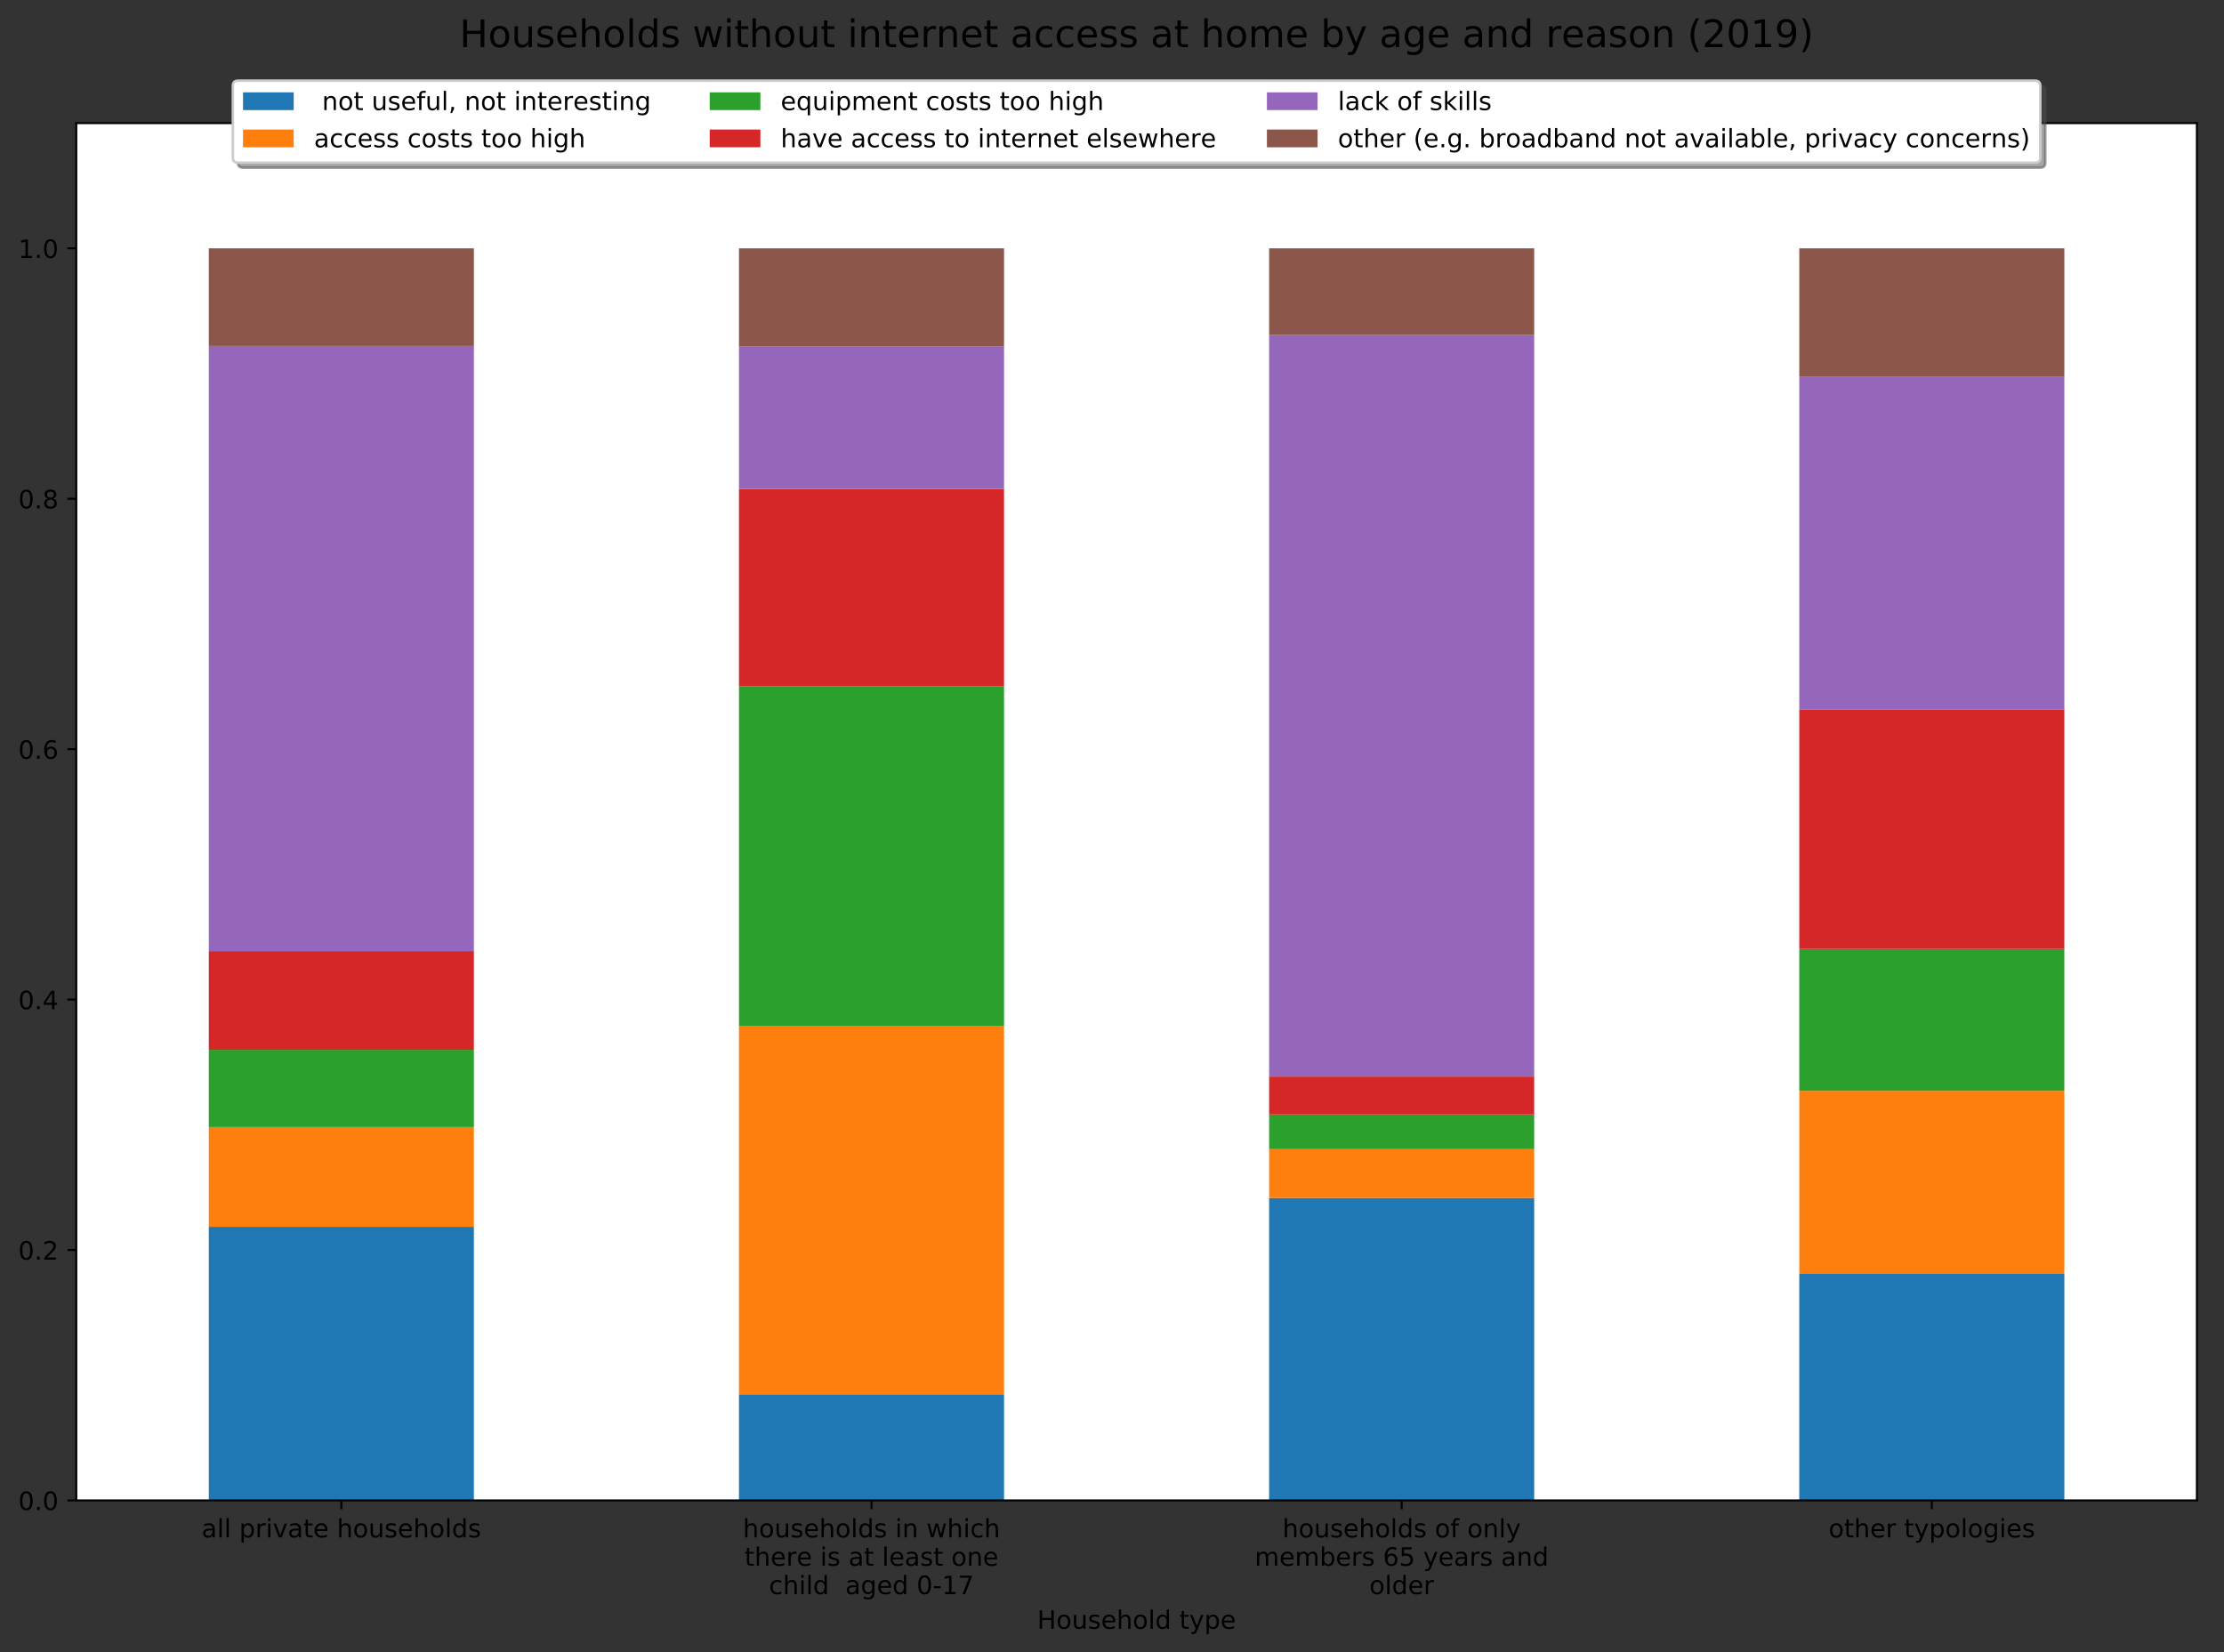 <?xml version="1.0" encoding="utf-8" standalone="no"?>
<!DOCTYPE svg PUBLIC "-//W3C//DTD SVG 1.1//EN"
  "http://www.w3.org/Graphics/SVG/1.1/DTD/svg11.dtd">
<!-- Created with matplotlib (https://matplotlib.org/) -->
<svg height="652.15pt" version="1.1" viewBox="0 0 877.803 652.15" width="877.803pt" xmlns="http://www.w3.org/2000/svg" xmlns:xlink="http://www.w3.org/1999/xlink">
 <rect x="0" y="0" width="877.803" height="652.15" fill="#333333" stroke="none"/>
 <defs>
  <style type="text/css">
*{stroke-linecap:butt;stroke-linejoin:round;}
  </style>
 </defs>
 <g id="figure_1">
  <g id="patch_1">
   <path d="M 0 652.15 
L 877.803 652.15 
L 877.803 0 
L 0 0 
z
" style="fill:none;"/>
  </g>
  <g id="axes_1">
   <g id="patch_2">
    <path d="M 30.103 592.198 
L 867.103 592.198 
L 867.103 48.598 
L 30.103 48.598 
z
" style="fill:#ffffff;"/>
   </g>
   <g id="patch_3">
    <path clip-path="url(#pe2aa51f5db)" d="M 82.416 592.198 
L 187.041 592.198 
L 187.041 484.214 
L 82.416 484.214 
z
" style="fill:#1f77b4;"/>
   </g>
   <g id="patch_4">
    <path clip-path="url(#pe2aa51f5db)" d="M 291.666 592.198 
L 396.291 592.198 
L 396.291 550.311 
L 291.666 550.311 
z
" style="fill:#1f77b4;"/>
   </g>
   <g id="patch_5">
    <path clip-path="url(#pe2aa51f5db)" d="M 500.916 592.198 
L 605.541 592.198 
L 605.541 472.824 
L 500.916 472.824 
z
" style="fill:#1f77b4;"/>
   </g>
   <g id="patch_6">
    <path clip-path="url(#pe2aa51f5db)" d="M 710.166 592.198 
L 814.791 592.198 
L 814.791 502.802 
L 710.166 502.802 
z
" style="fill:#1f77b4;"/>
   </g>
   <g id="patch_7">
    <path clip-path="url(#pe2aa51f5db)" d="M 82.416 484.214 
L 187.041 484.214 
L 187.041 444.832 
L 82.416 444.832 
z
" style="fill:#ff7f0e;"/>
   </g>
   <g id="patch_8">
    <path clip-path="url(#pe2aa51f5db)" d="M 291.666 550.311 
L 396.291 550.311 
L 396.291 405.054 
L 291.666 405.054 
z
" style="fill:#ff7f0e;"/>
   </g>
   <g id="patch_9">
    <path clip-path="url(#pe2aa51f5db)" d="M 500.916 472.824 
L 605.541 472.824 
L 605.541 453.57 
L 500.916 453.57 
z
" style="fill:#ff7f0e;"/>
   </g>
   <g id="patch_10">
    <path clip-path="url(#pe2aa51f5db)" d="M 710.166 502.802 
L 814.791 502.802 
L 814.791 430.534 
L 710.166 430.534 
z
" style="fill:#ff7f0e;"/>
   </g>
   <g id="patch_11">
    <path clip-path="url(#pe2aa51f5db)" d="M 82.416 444.832 
L 187.041 444.832 
L 187.041 414.343 
L 82.416 414.343 
z
" style="fill:#2ca02c;"/>
   </g>
   <g id="patch_12">
    <path clip-path="url(#pe2aa51f5db)" d="M 291.666 405.054 
L 396.291 405.054 
L 396.291 270.941 
L 291.666 270.941 
z
" style="fill:#2ca02c;"/>
   </g>
   <g id="patch_13">
    <path clip-path="url(#pe2aa51f5db)" d="M 500.916 453.57 
L 605.541 453.57 
L 605.541 439.878 
L 500.916 439.878 
z
" style="fill:#2ca02c;"/>
   </g>
   <g id="patch_14">
    <path clip-path="url(#pe2aa51f5db)" d="M 710.166 430.534 
L 814.791 430.534 
L 814.791 374.557 
L 710.166 374.557 
z
" style="fill:#2ca02c;"/>
   </g>
   <g id="patch_15">
    <path clip-path="url(#pe2aa51f5db)" d="M 82.416 414.343 
L 187.041 414.343 
L 187.041 375.384 
L 82.416 375.384 
z
" style="fill:#d62728;"/>
   </g>
   <g id="patch_16">
    <path clip-path="url(#pe2aa51f5db)" d="M 291.666 270.941 
L 396.291 270.941 
L 396.291 192.933 
L 291.666 192.933 
z
" style="fill:#d62728;"/>
   </g>
   <g id="patch_17">
    <path clip-path="url(#pe2aa51f5db)" d="M 500.916 439.878 
L 605.541 439.878 
L 605.541 424.903 
L 500.916 424.903 
z
" style="fill:#d62728;"/>
   </g>
   <g id="patch_18">
    <path clip-path="url(#pe2aa51f5db)" d="M 710.166 374.557 
L 814.791 374.557 
L 814.791 280.149 
L 710.166 280.149 
z
" style="fill:#d62728;"/>
   </g>
   <g id="patch_19">
    <path clip-path="url(#pe2aa51f5db)" d="M 82.416 375.384 
L 187.041 375.384 
L 187.041 136.551 
L 82.416 136.551 
z
" style="fill:#9467bd;"/>
   </g>
   <g id="patch_20">
    <path clip-path="url(#pe2aa51f5db)" d="M 291.666 192.933 
L 396.291 192.933 
L 396.291 136.828 
L 291.666 136.828 
z
" style="fill:#9467bd;"/>
   </g>
   <g id="patch_21">
    <path clip-path="url(#pe2aa51f5db)" d="M 500.916 424.903 
L 605.541 424.903 
L 605.541 132.245 
L 500.916 132.245 
z
" style="fill:#9467bd;"/>
   </g>
   <g id="patch_22">
    <path clip-path="url(#pe2aa51f5db)" d="M 710.166 280.149 
L 814.791 280.149 
L 814.791 148.562 
L 710.166 148.562 
z
" style="fill:#9467bd;"/>
   </g>
   <g id="patch_23">
    <path clip-path="url(#pe2aa51f5db)" d="M 82.416 136.551 
L 187.041 136.551 
L 187.041 98.016 
L 82.416 98.016 
z
" style="fill:#8c564b;"/>
   </g>
   <g id="patch_24">
    <path clip-path="url(#pe2aa51f5db)" d="M 291.666 136.828 
L 396.291 136.828 
L 396.291 98.016 
L 291.666 98.016 
z
" style="fill:#8c564b;"/>
   </g>
   <g id="patch_25">
    <path clip-path="url(#pe2aa51f5db)" d="M 500.916 132.245 
L 605.541 132.245 
L 605.541 98.016 
L 500.916 98.016 
z
" style="fill:#8c564b;"/>
   </g>
   <g id="patch_26">
    <path clip-path="url(#pe2aa51f5db)" d="M 710.166 148.562 
L 814.791 148.562 
L 814.791 98.016 
L 710.166 98.016 
z
" style="fill:#8c564b;"/>
   </g>
   <g id="matplotlib.axis_1">
    <g id="xtick_1">
     <g id="line2d_1">
      <defs>
       <path d="M 0 0 
L 0 3.5 
" id="m5e9be45384" style="stroke:#000000;stroke-width:0.8;"/>
      </defs>
      <g>
       <use style="stroke:#000000;stroke-width:0.8;" x="134.728" xlink:href="#m5e9be45384" y="592.198"/>
      </g>
     </g>
     <g id="text_1">
      <!-- all private households -->
      <defs>
       <path d="M 34.281 27.484 
Q 23.391 27.484 19.188 25 
Q 14.984 22.516 14.984 16.5 
Q 14.984 11.719 18.141 8.906 
Q 21.297 6.109 26.703 6.109 
Q 34.188 6.109 38.703 11.406 
Q 43.219 16.703 43.219 25.484 
L 43.219 27.484 
z
M 52.203 31.203 
L 52.203 0 
L 43.219 0 
L 43.219 8.297 
Q 40.141 3.328 35.547 0.953 
Q 30.953 -1.422 24.312 -1.422 
Q 15.922 -1.422 10.953 3.297 
Q 6 8.016 6 15.922 
Q 6 25.141 12.172 29.828 
Q 18.359 34.516 30.609 34.516 
L 43.219 34.516 
L 43.219 35.406 
Q 43.219 41.609 39.141 45 
Q 35.062 48.391 27.688 48.391 
Q 23 48.391 18.547 47.266 
Q 14.109 46.141 10.016 43.891 
L 10.016 52.203 
Q 14.938 54.109 19.578 55.047 
Q 24.219 56 28.609 56 
Q 40.484 56 46.344 49.844 
Q 52.203 43.703 52.203 31.203 
z
" id="DejaVuSans-97"/>
       <path d="M 9.422 75.984 
L 18.406 75.984 
L 18.406 0 
L 9.422 0 
z
" id="DejaVuSans-108"/>
       <path id="DejaVuSans-32"/>
       <path d="M 18.109 8.203 
L 18.109 -20.797 
L 9.078 -20.797 
L 9.078 54.688 
L 18.109 54.688 
L 18.109 46.391 
Q 20.953 51.266 25.266 53.625 
Q 29.594 56 35.594 56 
Q 45.562 56 51.781 48.094 
Q 58.016 40.188 58.016 27.297 
Q 58.016 14.406 51.781 6.484 
Q 45.562 -1.422 35.594 -1.422 
Q 29.594 -1.422 25.266 0.953 
Q 20.953 3.328 18.109 8.203 
z
M 48.688 27.297 
Q 48.688 37.203 44.609 42.844 
Q 40.531 48.484 33.406 48.484 
Q 26.266 48.484 22.188 42.844 
Q 18.109 37.203 18.109 27.297 
Q 18.109 17.391 22.188 11.75 
Q 26.266 6.109 33.406 6.109 
Q 40.531 6.109 44.609 11.75 
Q 48.688 17.391 48.688 27.297 
z
" id="DejaVuSans-112"/>
       <path d="M 41.109 46.297 
Q 39.594 47.172 37.812 47.578 
Q 36.031 48 33.891 48 
Q 26.266 48 22.188 43.047 
Q 18.109 38.094 18.109 28.812 
L 18.109 0 
L 9.078 0 
L 9.078 54.688 
L 18.109 54.688 
L 18.109 46.188 
Q 20.953 51.172 25.484 53.578 
Q 30.031 56 36.531 56 
Q 37.453 56 38.578 55.875 
Q 39.703 55.766 41.062 55.516 
z
" id="DejaVuSans-114"/>
       <path d="M 9.422 54.688 
L 18.406 54.688 
L 18.406 0 
L 9.422 0 
z
M 9.422 75.984 
L 18.406 75.984 
L 18.406 64.594 
L 9.422 64.594 
z
" id="DejaVuSans-105"/>
       <path d="M 2.984 54.688 
L 12.5 54.688 
L 29.594 8.797 
L 46.688 54.688 
L 56.203 54.688 
L 35.688 0 
L 23.484 0 
z
" id="DejaVuSans-118"/>
       <path d="M 18.312 70.219 
L 18.312 54.688 
L 36.812 54.688 
L 36.812 47.703 
L 18.312 47.703 
L 18.312 18.016 
Q 18.312 11.328 20.141 9.422 
Q 21.969 7.516 27.594 7.516 
L 36.812 7.516 
L 36.812 0 
L 27.594 0 
Q 17.188 0 13.234 3.875 
Q 9.281 7.766 9.281 18.016 
L 9.281 47.703 
L 2.688 47.703 
L 2.688 54.688 
L 9.281 54.688 
L 9.281 70.219 
z
" id="DejaVuSans-116"/>
       <path d="M 56.203 29.594 
L 56.203 25.203 
L 14.891 25.203 
Q 15.484 15.922 20.484 11.062 
Q 25.484 6.203 34.422 6.203 
Q 39.594 6.203 44.453 7.469 
Q 49.312 8.734 54.109 11.281 
L 54.109 2.781 
Q 49.266 0.734 44.188 -0.344 
Q 39.109 -1.422 33.891 -1.422 
Q 20.797 -1.422 13.156 6.188 
Q 5.516 13.812 5.516 26.812 
Q 5.516 40.234 12.766 48.109 
Q 20.016 56 32.328 56 
Q 43.359 56 49.781 48.891 
Q 56.203 41.797 56.203 29.594 
z
M 47.219 32.234 
Q 47.125 39.594 43.094 43.984 
Q 39.062 48.391 32.422 48.391 
Q 24.906 48.391 20.391 44.141 
Q 15.875 39.891 15.188 32.172 
z
" id="DejaVuSans-101"/>
       <path d="M 54.891 33.016 
L 54.891 0 
L 45.906 0 
L 45.906 32.719 
Q 45.906 40.484 42.875 44.328 
Q 39.844 48.188 33.797 48.188 
Q 26.516 48.188 22.312 43.547 
Q 18.109 38.922 18.109 30.906 
L 18.109 0 
L 9.078 0 
L 9.078 75.984 
L 18.109 75.984 
L 18.109 46.188 
Q 21.344 51.125 25.703 53.562 
Q 30.078 56 35.797 56 
Q 45.219 56 50.047 50.172 
Q 54.891 44.344 54.891 33.016 
z
" id="DejaVuSans-104"/>
       <path d="M 30.609 48.391 
Q 23.391 48.391 19.188 42.75 
Q 14.984 37.109 14.984 27.297 
Q 14.984 17.484 19.156 11.844 
Q 23.344 6.203 30.609 6.203 
Q 37.797 6.203 41.984 11.859 
Q 46.188 17.531 46.188 27.297 
Q 46.188 37.016 41.984 42.703 
Q 37.797 48.391 30.609 48.391 
z
M 30.609 56 
Q 42.328 56 49.016 48.375 
Q 55.719 40.766 55.719 27.297 
Q 55.719 13.875 49.016 6.219 
Q 42.328 -1.422 30.609 -1.422 
Q 18.844 -1.422 12.172 6.219 
Q 5.516 13.875 5.516 27.297 
Q 5.516 40.766 12.172 48.375 
Q 18.844 56 30.609 56 
z
" id="DejaVuSans-111"/>
       <path d="M 8.5 21.578 
L 8.5 54.688 
L 17.484 54.688 
L 17.484 21.922 
Q 17.484 14.156 20.5 10.266 
Q 23.531 6.391 29.594 6.391 
Q 36.859 6.391 41.078 11.031 
Q 45.312 15.672 45.312 23.688 
L 45.312 54.688 
L 54.297 54.688 
L 54.297 0 
L 45.312 0 
L 45.312 8.406 
Q 42.047 3.422 37.719 1 
Q 33.406 -1.422 27.688 -1.422 
Q 18.266 -1.422 13.375 4.438 
Q 8.5 10.297 8.5 21.578 
z
M 31.109 56 
z
" id="DejaVuSans-117"/>
       <path d="M 44.281 53.078 
L 44.281 44.578 
Q 40.484 46.531 36.375 47.5 
Q 32.281 48.484 27.875 48.484 
Q 21.188 48.484 17.844 46.438 
Q 14.5 44.391 14.5 40.281 
Q 14.5 37.156 16.891 35.375 
Q 19.281 33.594 26.516 31.984 
L 29.594 31.297 
Q 39.156 29.25 43.188 25.516 
Q 47.219 21.781 47.219 15.094 
Q 47.219 7.469 41.188 3.016 
Q 35.156 -1.422 24.609 -1.422 
Q 20.219 -1.422 15.453 -0.562 
Q 10.688 0.297 5.422 2 
L 5.422 11.281 
Q 10.406 8.688 15.234 7.391 
Q 20.062 6.109 24.812 6.109 
Q 31.156 6.109 34.562 8.281 
Q 37.984 10.453 37.984 14.406 
Q 37.984 18.062 35.516 20.016 
Q 33.062 21.969 24.703 23.781 
L 21.578 24.516 
Q 13.234 26.266 9.516 29.906 
Q 5.812 33.547 5.812 39.891 
Q 5.812 47.609 11.281 51.797 
Q 16.75 56 26.812 56 
Q 31.781 56 36.172 55.266 
Q 40.578 54.547 44.281 53.078 
z
" id="DejaVuSans-115"/>
       <path d="M 45.406 46.391 
L 45.406 75.984 
L 54.391 75.984 
L 54.391 0 
L 45.406 0 
L 45.406 8.203 
Q 42.578 3.328 38.25 0.953 
Q 33.938 -1.422 27.875 -1.422 
Q 17.969 -1.422 11.734 6.484 
Q 5.516 14.406 5.516 27.297 
Q 5.516 40.188 11.734 48.094 
Q 17.969 56 27.875 56 
Q 33.938 56 38.25 53.625 
Q 42.578 51.266 45.406 46.391 
z
M 14.797 27.297 
Q 14.797 17.391 18.875 11.75 
Q 22.953 6.109 30.078 6.109 
Q 37.203 6.109 41.297 11.75 
Q 45.406 17.391 45.406 27.297 
Q 45.406 37.203 41.297 42.844 
Q 37.203 48.484 30.078 48.484 
Q 22.953 48.484 18.875 42.844 
Q 14.797 37.203 14.797 27.297 
z
" id="DejaVuSans-100"/>
      </defs>
      <g transform="translate(79.555 606.796)scale(0.1 -0.1)">
       <use xlink:href="#DejaVuSans-97"/>
       <use x="61.279" xlink:href="#DejaVuSans-108"/>
       <use x="89.062" xlink:href="#DejaVuSans-108"/>
       <use x="116.846" xlink:href="#DejaVuSans-32"/>
       <use x="148.633" xlink:href="#DejaVuSans-112"/>
       <use x="212.109" xlink:href="#DejaVuSans-114"/>
       <use x="253.223" xlink:href="#DejaVuSans-105"/>
       <use x="281.006" xlink:href="#DejaVuSans-118"/>
       <use x="340.186" xlink:href="#DejaVuSans-97"/>
       <use x="401.465" xlink:href="#DejaVuSans-116"/>
       <use x="440.674" xlink:href="#DejaVuSans-101"/>
       <use x="502.197" xlink:href="#DejaVuSans-32"/>
       <use x="533.984" xlink:href="#DejaVuSans-104"/>
       <use x="597.363" xlink:href="#DejaVuSans-111"/>
       <use x="658.545" xlink:href="#DejaVuSans-117"/>
       <use x="721.924" xlink:href="#DejaVuSans-115"/>
       <use x="774.023" xlink:href="#DejaVuSans-101"/>
       <use x="835.547" xlink:href="#DejaVuSans-104"/>
       <use x="898.926" xlink:href="#DejaVuSans-111"/>
       <use x="960.107" xlink:href="#DejaVuSans-108"/>
       <use x="987.891" xlink:href="#DejaVuSans-100"/>
       <use x="1051.367" xlink:href="#DejaVuSans-115"/>
      </g>
     </g>
    </g>
    <g id="xtick_2">
     <g id="line2d_2">
      <g>
       <use style="stroke:#000000;stroke-width:0.8;" x="343.978" xlink:href="#m5e9be45384" y="592.198"/>
      </g>
     </g>
     <g id="text_2">
      <!-- households in which -->
      <defs>
       <path d="M 54.891 33.016 
L 54.891 0 
L 45.906 0 
L 45.906 32.719 
Q 45.906 40.484 42.875 44.328 
Q 39.844 48.188 33.797 48.188 
Q 26.516 48.188 22.312 43.547 
Q 18.109 38.922 18.109 30.906 
L 18.109 0 
L 9.078 0 
L 9.078 54.688 
L 18.109 54.688 
L 18.109 46.188 
Q 21.344 51.125 25.703 53.562 
Q 30.078 56 35.797 56 
Q 45.219 56 50.047 50.172 
Q 54.891 44.344 54.891 33.016 
z
" id="DejaVuSans-110"/>
       <path d="M 4.203 54.688 
L 13.188 54.688 
L 24.422 12.016 
L 35.594 54.688 
L 46.188 54.688 
L 57.422 12.016 
L 68.609 54.688 
L 77.594 54.688 
L 63.281 0 
L 52.688 0 
L 40.922 44.828 
L 29.109 0 
L 18.5 0 
z
" id="DejaVuSans-119"/>
       <path d="M 48.781 52.594 
L 48.781 44.188 
Q 44.969 46.297 41.141 47.344 
Q 37.312 48.391 33.406 48.391 
Q 24.656 48.391 19.812 42.844 
Q 14.984 37.312 14.984 27.297 
Q 14.984 17.281 19.812 11.734 
Q 24.656 6.203 33.406 6.203 
Q 37.312 6.203 41.141 7.25 
Q 44.969 8.297 48.781 10.406 
L 48.781 2.094 
Q 45.016 0.344 40.984 -0.531 
Q 36.969 -1.422 32.422 -1.422 
Q 20.062 -1.422 12.781 6.344 
Q 5.516 14.109 5.516 27.297 
Q 5.516 40.672 12.859 48.328 
Q 20.219 56 33.016 56 
Q 37.156 56 41.109 55.141 
Q 45.062 54.297 48.781 52.594 
z
" id="DejaVuSans-99"/>
      </defs>
      <g transform="translate(293.203 606.796)scale(0.1 -0.1)">
       <use xlink:href="#DejaVuSans-104"/>
       <use x="63.379" xlink:href="#DejaVuSans-111"/>
       <use x="124.561" xlink:href="#DejaVuSans-117"/>
       <use x="187.939" xlink:href="#DejaVuSans-115"/>
       <use x="240.039" xlink:href="#DejaVuSans-101"/>
       <use x="301.562" xlink:href="#DejaVuSans-104"/>
       <use x="364.941" xlink:href="#DejaVuSans-111"/>
       <use x="426.123" xlink:href="#DejaVuSans-108"/>
       <use x="453.906" xlink:href="#DejaVuSans-100"/>
       <use x="517.383" xlink:href="#DejaVuSans-115"/>
       <use x="569.482" xlink:href="#DejaVuSans-32"/>
       <use x="601.27" xlink:href="#DejaVuSans-105"/>
       <use x="629.053" xlink:href="#DejaVuSans-110"/>
       <use x="692.432" xlink:href="#DejaVuSans-32"/>
       <use x="724.219" xlink:href="#DejaVuSans-119"/>
       <use x="806.006" xlink:href="#DejaVuSans-104"/>
       <use x="869.385" xlink:href="#DejaVuSans-105"/>
       <use x="897.168" xlink:href="#DejaVuSans-99"/>
       <use x="952.148" xlink:href="#DejaVuSans-104"/>
      </g>
      <!-- there is at least one -->
      <g transform="translate(293.869 617.994)scale(0.1 -0.1)">
       <use xlink:href="#DejaVuSans-116"/>
       <use x="39.209" xlink:href="#DejaVuSans-104"/>
       <use x="102.588" xlink:href="#DejaVuSans-101"/>
       <use x="164.111" xlink:href="#DejaVuSans-114"/>
       <use x="205.193" xlink:href="#DejaVuSans-101"/>
       <use x="266.717" xlink:href="#DejaVuSans-32"/>
       <use x="298.504" xlink:href="#DejaVuSans-105"/>
       <use x="326.287" xlink:href="#DejaVuSans-115"/>
       <use x="378.387" xlink:href="#DejaVuSans-32"/>
       <use x="410.174" xlink:href="#DejaVuSans-97"/>
       <use x="471.453" xlink:href="#DejaVuSans-116"/>
       <use x="510.662" xlink:href="#DejaVuSans-32"/>
       <use x="542.449" xlink:href="#DejaVuSans-108"/>
       <use x="570.232" xlink:href="#DejaVuSans-101"/>
       <use x="631.756" xlink:href="#DejaVuSans-97"/>
       <use x="693.035" xlink:href="#DejaVuSans-115"/>
       <use x="745.135" xlink:href="#DejaVuSans-116"/>
       <use x="784.344" xlink:href="#DejaVuSans-32"/>
       <use x="816.131" xlink:href="#DejaVuSans-111"/>
       <use x="877.312" xlink:href="#DejaVuSans-110"/>
       <use x="940.691" xlink:href="#DejaVuSans-101"/>
      </g>
      <!-- child  aged 0-17 -->
      <defs>
       <path d="M 45.406 27.984 
Q 45.406 37.75 41.375 43.109 
Q 37.359 48.484 30.078 48.484 
Q 22.859 48.484 18.828 43.109 
Q 14.797 37.75 14.797 27.984 
Q 14.797 18.266 18.828 12.891 
Q 22.859 7.516 30.078 7.516 
Q 37.359 7.516 41.375 12.891 
Q 45.406 18.266 45.406 27.984 
z
M 54.391 6.781 
Q 54.391 -7.172 48.188 -13.984 
Q 42 -20.797 29.203 -20.797 
Q 24.469 -20.797 20.266 -20.094 
Q 16.062 -19.391 12.109 -17.922 
L 12.109 -9.188 
Q 16.062 -11.328 19.922 -12.344 
Q 23.781 -13.375 27.781 -13.375 
Q 36.625 -13.375 41.016 -8.766 
Q 45.406 -4.156 45.406 5.172 
L 45.406 9.625 
Q 42.625 4.781 38.281 2.391 
Q 33.938 0 27.875 0 
Q 17.828 0 11.672 7.656 
Q 5.516 15.328 5.516 27.984 
Q 5.516 40.672 11.672 48.328 
Q 17.828 56 27.875 56 
Q 33.938 56 38.281 53.609 
Q 42.625 51.219 45.406 46.391 
L 45.406 54.688 
L 54.391 54.688 
z
" id="DejaVuSans-103"/>
       <path d="M 31.781 66.406 
Q 24.172 66.406 20.328 58.906 
Q 16.5 51.422 16.5 36.375 
Q 16.5 21.391 20.328 13.891 
Q 24.172 6.391 31.781 6.391 
Q 39.453 6.391 43.281 13.891 
Q 47.125 21.391 47.125 36.375 
Q 47.125 51.422 43.281 58.906 
Q 39.453 66.406 31.781 66.406 
z
M 31.781 74.219 
Q 44.047 74.219 50.516 64.516 
Q 56.984 54.828 56.984 36.375 
Q 56.984 17.969 50.516 8.266 
Q 44.047 -1.422 31.781 -1.422 
Q 19.531 -1.422 13.062 8.266 
Q 6.594 17.969 6.594 36.375 
Q 6.594 54.828 13.062 64.516 
Q 19.531 74.219 31.781 74.219 
z
" id="DejaVuSans-48"/>
       <path d="M 4.891 31.391 
L 31.203 31.391 
L 31.203 23.391 
L 4.891 23.391 
z
" id="DejaVuSans-45"/>
       <path d="M 12.406 8.297 
L 28.516 8.297 
L 28.516 63.922 
L 10.984 60.406 
L 10.984 69.391 
L 28.422 72.906 
L 38.281 72.906 
L 38.281 8.297 
L 54.391 8.297 
L 54.391 0 
L 12.406 0 
z
" id="DejaVuSans-49"/>
       <path d="M 8.203 72.906 
L 55.078 72.906 
L 55.078 68.703 
L 28.609 0 
L 18.312 0 
L 43.219 64.594 
L 8.203 64.594 
z
" id="DejaVuSans-55"/>
      </defs>
      <g transform="translate(303.504 629.192)scale(0.1 -0.1)">
       <use xlink:href="#DejaVuSans-99"/>
       <use x="54.98" xlink:href="#DejaVuSans-104"/>
       <use x="118.359" xlink:href="#DejaVuSans-105"/>
       <use x="146.143" xlink:href="#DejaVuSans-108"/>
       <use x="173.926" xlink:href="#DejaVuSans-100"/>
       <use x="237.402" xlink:href="#DejaVuSans-32"/>
       <use x="269.189" xlink:href="#DejaVuSans-32"/>
       <use x="300.977" xlink:href="#DejaVuSans-97"/>
       <use x="362.256" xlink:href="#DejaVuSans-103"/>
       <use x="425.732" xlink:href="#DejaVuSans-101"/>
       <use x="487.256" xlink:href="#DejaVuSans-100"/>
       <use x="550.732" xlink:href="#DejaVuSans-32"/>
       <use x="582.52" xlink:href="#DejaVuSans-48"/>
       <use x="646.143" xlink:href="#DejaVuSans-45"/>
       <use x="682.227" xlink:href="#DejaVuSans-49"/>
       <use x="745.85" xlink:href="#DejaVuSans-55"/>
      </g>
     </g>
    </g>
    <g id="xtick_3">
     <g id="line2d_3">
      <g>
       <use style="stroke:#000000;stroke-width:0.8;" x="553.228" xlink:href="#m5e9be45384" y="592.198"/>
      </g>
     </g>
     <g id="text_3">
      <!-- households of only -->
      <defs>
       <path d="M 37.109 75.984 
L 37.109 68.5 
L 28.516 68.5 
Q 23.688 68.5 21.797 66.547 
Q 19.922 64.594 19.922 59.516 
L 19.922 54.688 
L 34.719 54.688 
L 34.719 47.703 
L 19.922 47.703 
L 19.922 0 
L 10.891 0 
L 10.891 47.703 
L 2.297 47.703 
L 2.297 54.688 
L 10.891 54.688 
L 10.891 58.5 
Q 10.891 67.625 15.141 71.797 
Q 19.391 75.984 28.609 75.984 
z
" id="DejaVuSans-102"/>
       <path d="M 32.172 -5.078 
Q 28.375 -14.844 24.75 -17.812 
Q 21.141 -20.797 15.094 -20.797 
L 7.906 -20.797 
L 7.906 -13.281 
L 13.188 -13.281 
Q 16.891 -13.281 18.938 -11.516 
Q 21 -9.766 23.484 -3.219 
L 25.094 0.875 
L 2.984 54.688 
L 12.5 54.688 
L 29.594 11.922 
L 46.688 54.688 
L 56.203 54.688 
z
" id="DejaVuSans-121"/>
      </defs>
      <g transform="translate(506.18 606.796)scale(0.1 -0.1)">
       <use xlink:href="#DejaVuSans-104"/>
       <use x="63.379" xlink:href="#DejaVuSans-111"/>
       <use x="124.561" xlink:href="#DejaVuSans-117"/>
       <use x="187.939" xlink:href="#DejaVuSans-115"/>
       <use x="240.039" xlink:href="#DejaVuSans-101"/>
       <use x="301.562" xlink:href="#DejaVuSans-104"/>
       <use x="364.941" xlink:href="#DejaVuSans-111"/>
       <use x="426.123" xlink:href="#DejaVuSans-108"/>
       <use x="453.906" xlink:href="#DejaVuSans-100"/>
       <use x="517.383" xlink:href="#DejaVuSans-115"/>
       <use x="569.482" xlink:href="#DejaVuSans-32"/>
       <use x="601.27" xlink:href="#DejaVuSans-111"/>
       <use x="662.451" xlink:href="#DejaVuSans-102"/>
       <use x="697.656" xlink:href="#DejaVuSans-32"/>
       <use x="729.443" xlink:href="#DejaVuSans-111"/>
       <use x="790.625" xlink:href="#DejaVuSans-110"/>
       <use x="854.004" xlink:href="#DejaVuSans-108"/>
       <use x="881.787" xlink:href="#DejaVuSans-121"/>
      </g>
      <!-- members 65 years and -->
      <defs>
       <path d="M 52 44.188 
Q 55.375 50.25 60.062 53.125 
Q 64.75 56 71.094 56 
Q 79.641 56 84.281 50.016 
Q 88.922 44.047 88.922 33.016 
L 88.922 0 
L 79.891 0 
L 79.891 32.719 
Q 79.891 40.578 77.094 44.375 
Q 74.312 48.188 68.609 48.188 
Q 61.625 48.188 57.562 43.547 
Q 53.516 38.922 53.516 30.906 
L 53.516 0 
L 44.484 0 
L 44.484 32.719 
Q 44.484 40.625 41.703 44.406 
Q 38.922 48.188 33.109 48.188 
Q 26.219 48.188 22.156 43.531 
Q 18.109 38.875 18.109 30.906 
L 18.109 0 
L 9.078 0 
L 9.078 54.688 
L 18.109 54.688 
L 18.109 46.188 
Q 21.188 51.219 25.484 53.609 
Q 29.781 56 35.688 56 
Q 41.656 56 45.828 52.969 
Q 50 49.953 52 44.188 
z
" id="DejaVuSans-109"/>
       <path d="M 48.688 27.297 
Q 48.688 37.203 44.609 42.844 
Q 40.531 48.484 33.406 48.484 
Q 26.266 48.484 22.188 42.844 
Q 18.109 37.203 18.109 27.297 
Q 18.109 17.391 22.188 11.75 
Q 26.266 6.109 33.406 6.109 
Q 40.531 6.109 44.609 11.75 
Q 48.688 17.391 48.688 27.297 
z
M 18.109 46.391 
Q 20.953 51.266 25.266 53.625 
Q 29.594 56 35.594 56 
Q 45.562 56 51.781 48.094 
Q 58.016 40.188 58.016 27.297 
Q 58.016 14.406 51.781 6.484 
Q 45.562 -1.422 35.594 -1.422 
Q 29.594 -1.422 25.266 0.953 
Q 20.953 3.328 18.109 8.203 
L 18.109 0 
L 9.078 0 
L 9.078 75.984 
L 18.109 75.984 
z
" id="DejaVuSans-98"/>
       <path d="M 33.016 40.375 
Q 26.375 40.375 22.484 35.828 
Q 18.609 31.297 18.609 23.391 
Q 18.609 15.531 22.484 10.953 
Q 26.375 6.391 33.016 6.391 
Q 39.656 6.391 43.531 10.953 
Q 47.406 15.531 47.406 23.391 
Q 47.406 31.297 43.531 35.828 
Q 39.656 40.375 33.016 40.375 
z
M 52.594 71.297 
L 52.594 62.312 
Q 48.875 64.062 45.094 64.984 
Q 41.312 65.922 37.594 65.922 
Q 27.828 65.922 22.672 59.328 
Q 17.531 52.734 16.797 39.406 
Q 19.672 43.656 24.016 45.922 
Q 28.375 48.188 33.594 48.188 
Q 44.578 48.188 50.953 41.516 
Q 57.328 34.859 57.328 23.391 
Q 57.328 12.156 50.688 5.359 
Q 44.047 -1.422 33.016 -1.422 
Q 20.359 -1.422 13.672 8.266 
Q 6.984 17.969 6.984 36.375 
Q 6.984 53.656 15.188 63.938 
Q 23.391 74.219 37.203 74.219 
Q 40.922 74.219 44.703 73.484 
Q 48.484 72.75 52.594 71.297 
z
" id="DejaVuSans-54"/>
       <path d="M 10.797 72.906 
L 49.516 72.906 
L 49.516 64.594 
L 19.828 64.594 
L 19.828 46.734 
Q 21.969 47.469 24.109 47.828 
Q 26.266 48.188 28.422 48.188 
Q 40.625 48.188 47.75 41.5 
Q 54.891 34.812 54.891 23.391 
Q 54.891 11.625 47.562 5.094 
Q 40.234 -1.422 26.906 -1.422 
Q 22.312 -1.422 17.547 -0.641 
Q 12.797 0.141 7.719 1.703 
L 7.719 11.625 
Q 12.109 9.234 16.797 8.062 
Q 21.484 6.891 26.703 6.891 
Q 35.156 6.891 40.078 11.328 
Q 45.016 15.766 45.016 23.391 
Q 45.016 31 40.078 35.438 
Q 35.156 39.891 26.703 39.891 
Q 22.75 39.891 18.812 39.016 
Q 14.891 38.141 10.797 36.281 
z
" id="DejaVuSans-53"/>
      </defs>
      <g transform="translate(495.203 617.994)scale(0.1 -0.1)">
       <use xlink:href="#DejaVuSans-109"/>
       <use x="97.412" xlink:href="#DejaVuSans-101"/>
       <use x="158.936" xlink:href="#DejaVuSans-109"/>
       <use x="256.348" xlink:href="#DejaVuSans-98"/>
       <use x="319.824" xlink:href="#DejaVuSans-101"/>
       <use x="381.348" xlink:href="#DejaVuSans-114"/>
       <use x="422.461" xlink:href="#DejaVuSans-115"/>
       <use x="474.561" xlink:href="#DejaVuSans-32"/>
       <use x="506.348" xlink:href="#DejaVuSans-54"/>
       <use x="569.971" xlink:href="#DejaVuSans-53"/>
       <use x="633.594" xlink:href="#DejaVuSans-32"/>
       <use x="665.381" xlink:href="#DejaVuSans-121"/>
       <use x="724.561" xlink:href="#DejaVuSans-101"/>
       <use x="786.084" xlink:href="#DejaVuSans-97"/>
       <use x="847.363" xlink:href="#DejaVuSans-114"/>
       <use x="888.477" xlink:href="#DejaVuSans-115"/>
       <use x="940.576" xlink:href="#DejaVuSans-32"/>
       <use x="972.363" xlink:href="#DejaVuSans-97"/>
       <use x="1033.643" xlink:href="#DejaVuSans-110"/>
       <use x="1097.021" xlink:href="#DejaVuSans-100"/>
      </g>
      <!-- older -->
      <g transform="translate(540.473 629.192)scale(0.1 -0.1)">
       <use xlink:href="#DejaVuSans-111"/>
       <use x="61.182" xlink:href="#DejaVuSans-108"/>
       <use x="88.965" xlink:href="#DejaVuSans-100"/>
       <use x="152.441" xlink:href="#DejaVuSans-101"/>
       <use x="213.965" xlink:href="#DejaVuSans-114"/>
      </g>
     </g>
    </g>
    <g id="xtick_4">
     <g id="line2d_4">
      <g>
       <use style="stroke:#000000;stroke-width:0.8;" x="762.478" xlink:href="#m5e9be45384" y="592.198"/>
      </g>
     </g>
     <g id="text_4">
      <!-- other typologies -->
      <g transform="translate(721.723 606.796)scale(0.1 -0.1)">
       <use xlink:href="#DejaVuSans-111"/>
       <use x="61.182" xlink:href="#DejaVuSans-116"/>
       <use x="100.391" xlink:href="#DejaVuSans-104"/>
       <use x="163.77" xlink:href="#DejaVuSans-101"/>
       <use x="225.293" xlink:href="#DejaVuSans-114"/>
       <use x="266.406" xlink:href="#DejaVuSans-32"/>
       <use x="298.193" xlink:href="#DejaVuSans-116"/>
       <use x="337.402" xlink:href="#DejaVuSans-121"/>
       <use x="396.582" xlink:href="#DejaVuSans-112"/>
       <use x="460.059" xlink:href="#DejaVuSans-111"/>
       <use x="521.24" xlink:href="#DejaVuSans-108"/>
       <use x="549.023" xlink:href="#DejaVuSans-111"/>
       <use x="610.205" xlink:href="#DejaVuSans-103"/>
       <use x="673.682" xlink:href="#DejaVuSans-105"/>
       <use x="701.465" xlink:href="#DejaVuSans-101"/>
       <use x="762.988" xlink:href="#DejaVuSans-115"/>
      </g>
     </g>
    </g>
    <g id="text_5">
     <!-- Household type -->
     <defs>
      <path d="M 9.812 72.906 
L 19.672 72.906 
L 19.672 43.016 
L 55.516 43.016 
L 55.516 72.906 
L 65.375 72.906 
L 65.375 0 
L 55.516 0 
L 55.516 34.719 
L 19.672 34.719 
L 19.672 0 
L 9.812 0 
z
" id="DejaVuSans-72"/>
     </defs>
     <g transform="translate(409.383 642.87)scale(0.1 -0.1)">
      <use xlink:href="#DejaVuSans-72"/>
      <use x="75.195" xlink:href="#DejaVuSans-111"/>
      <use x="136.377" xlink:href="#DejaVuSans-117"/>
      <use x="199.756" xlink:href="#DejaVuSans-115"/>
      <use x="251.855" xlink:href="#DejaVuSans-101"/>
      <use x="313.379" xlink:href="#DejaVuSans-104"/>
      <use x="376.758" xlink:href="#DejaVuSans-111"/>
      <use x="437.939" xlink:href="#DejaVuSans-108"/>
      <use x="465.723" xlink:href="#DejaVuSans-100"/>
      <use x="529.199" xlink:href="#DejaVuSans-32"/>
      <use x="560.986" xlink:href="#DejaVuSans-116"/>
      <use x="600.195" xlink:href="#DejaVuSans-121"/>
      <use x="659.375" xlink:href="#DejaVuSans-112"/>
      <use x="722.852" xlink:href="#DejaVuSans-101"/>
     </g>
    </g>
   </g>
   <g id="matplotlib.axis_2">
    <g id="ytick_1">
     <g id="line2d_5">
      <defs>
       <path d="M 0 0 
L -3.5 0 
" id="mfcf2263037" style="stroke:#000000;stroke-width:0.8;"/>
      </defs>
      <g>
       <use style="stroke:#000000;stroke-width:0.8;" x="30.103" xlink:href="#mfcf2263037" y="592.198"/>
      </g>
     </g>
     <g id="text_6">
      <!-- 0.0 -->
      <defs>
       <path d="M 10.688 12.406 
L 21 12.406 
L 21 0 
L 10.688 0 
z
" id="DejaVuSans-46"/>
      </defs>
      <g transform="translate(7.2 595.997)scale(0.1 -0.1)">
       <use xlink:href="#DejaVuSans-48"/>
       <use x="63.623" xlink:href="#DejaVuSans-46"/>
       <use x="95.41" xlink:href="#DejaVuSans-48"/>
      </g>
     </g>
    </g>
    <g id="ytick_2">
     <g id="line2d_6">
      <g>
       <use style="stroke:#000000;stroke-width:0.8;" x="30.103" xlink:href="#mfcf2263037" y="493.361"/>
      </g>
     </g>
     <g id="text_7">
      <!-- 0.2 -->
      <defs>
       <path d="M 19.188 8.297 
L 53.609 8.297 
L 53.609 0 
L 7.328 0 
L 7.328 8.297 
Q 12.938 14.109 22.625 23.891 
Q 32.328 33.688 34.812 36.531 
Q 39.547 41.844 41.422 45.531 
Q 43.312 49.219 43.312 52.781 
Q 43.312 58.594 39.234 62.25 
Q 35.156 65.922 28.609 65.922 
Q 23.969 65.922 18.812 64.312 
Q 13.672 62.703 7.812 59.422 
L 7.812 69.391 
Q 13.766 71.781 18.938 73 
Q 24.125 74.219 28.422 74.219 
Q 39.75 74.219 46.484 68.547 
Q 53.219 62.891 53.219 53.422 
Q 53.219 48.922 51.531 44.891 
Q 49.859 40.875 45.406 35.406 
Q 44.188 33.984 37.641 27.219 
Q 31.109 20.453 19.188 8.297 
z
" id="DejaVuSans-50"/>
      </defs>
      <g transform="translate(7.2 497.161)scale(0.1 -0.1)">
       <use xlink:href="#DejaVuSans-48"/>
       <use x="63.623" xlink:href="#DejaVuSans-46"/>
       <use x="95.41" xlink:href="#DejaVuSans-50"/>
      </g>
     </g>
    </g>
    <g id="ytick_3">
     <g id="line2d_7">
      <g>
       <use style="stroke:#000000;stroke-width:0.8;" x="30.103" xlink:href="#mfcf2263037" y="394.525"/>
      </g>
     </g>
     <g id="text_8">
      <!-- 0.4 -->
      <defs>
       <path d="M 37.797 64.312 
L 12.891 25.391 
L 37.797 25.391 
z
M 35.203 72.906 
L 47.609 72.906 
L 47.609 25.391 
L 58.016 25.391 
L 58.016 17.188 
L 47.609 17.188 
L 47.609 0 
L 37.797 0 
L 37.797 17.188 
L 4.891 17.188 
L 4.891 26.703 
z
" id="DejaVuSans-52"/>
      </defs>
      <g transform="translate(7.2 398.324)scale(0.1 -0.1)">
       <use xlink:href="#DejaVuSans-48"/>
       <use x="63.623" xlink:href="#DejaVuSans-46"/>
       <use x="95.41" xlink:href="#DejaVuSans-52"/>
      </g>
     </g>
    </g>
    <g id="ytick_4">
     <g id="line2d_8">
      <g>
       <use style="stroke:#000000;stroke-width:0.8;" x="30.103" xlink:href="#mfcf2263037" y="295.689"/>
      </g>
     </g>
     <g id="text_9">
      <!-- 0.6 -->
      <g transform="translate(7.2 299.488)scale(0.1 -0.1)">
       <use xlink:href="#DejaVuSans-48"/>
       <use x="63.623" xlink:href="#DejaVuSans-46"/>
       <use x="95.41" xlink:href="#DejaVuSans-54"/>
      </g>
     </g>
    </g>
    <g id="ytick_5">
     <g id="line2d_9">
      <g>
       <use style="stroke:#000000;stroke-width:0.8;" x="30.103" xlink:href="#mfcf2263037" y="196.852"/>
      </g>
     </g>
     <g id="text_10">
      <!-- 0.8 -->
      <defs>
       <path d="M 31.781 34.625 
Q 24.75 34.625 20.719 30.859 
Q 16.703 27.094 16.703 20.516 
Q 16.703 13.922 20.719 10.156 
Q 24.75 6.391 31.781 6.391 
Q 38.812 6.391 42.859 10.172 
Q 46.922 13.969 46.922 20.516 
Q 46.922 27.094 42.891 30.859 
Q 38.875 34.625 31.781 34.625 
z
M 21.922 38.812 
Q 15.578 40.375 12.031 44.719 
Q 8.5 49.078 8.5 55.328 
Q 8.5 64.062 14.719 69.141 
Q 20.953 74.219 31.781 74.219 
Q 42.672 74.219 48.875 69.141 
Q 55.078 64.062 55.078 55.328 
Q 55.078 49.078 51.531 44.719 
Q 48 40.375 41.703 38.812 
Q 48.828 37.156 52.797 32.312 
Q 56.781 27.484 56.781 20.516 
Q 56.781 9.906 50.312 4.234 
Q 43.844 -1.422 31.781 -1.422 
Q 19.734 -1.422 13.25 4.234 
Q 6.781 9.906 6.781 20.516 
Q 6.781 27.484 10.781 32.312 
Q 14.797 37.156 21.922 38.812 
z
M 18.312 54.391 
Q 18.312 48.734 21.844 45.562 
Q 25.391 42.391 31.781 42.391 
Q 38.141 42.391 41.719 45.562 
Q 45.312 48.734 45.312 54.391 
Q 45.312 60.062 41.719 63.234 
Q 38.141 66.406 31.781 66.406 
Q 25.391 66.406 21.844 63.234 
Q 18.312 60.062 18.312 54.391 
z
" id="DejaVuSans-56"/>
      </defs>
      <g transform="translate(7.2 200.651)scale(0.1 -0.1)">
       <use xlink:href="#DejaVuSans-48"/>
       <use x="63.623" xlink:href="#DejaVuSans-46"/>
       <use x="95.41" xlink:href="#DejaVuSans-56"/>
      </g>
     </g>
    </g>
    <g id="ytick_6">
     <g id="line2d_10">
      <g>
       <use style="stroke:#000000;stroke-width:0.8;" x="30.103" xlink:href="#mfcf2263037" y="98.016"/>
      </g>
     </g>
     <g id="text_11">
      <!-- 1.0 -->
      <g transform="translate(7.2 101.815)scale(0.1 -0.1)">
       <use xlink:href="#DejaVuSans-49"/>
       <use x="63.623" xlink:href="#DejaVuSans-46"/>
       <use x="95.41" xlink:href="#DejaVuSans-48"/>
      </g>
     </g>
    </g>
   </g>
   <g id="patch_27">
    <path d="M 30.103 592.198 
L 30.103 48.598 
" style="fill:none;stroke:#000000;stroke-linecap:square;stroke-linejoin:miter;stroke-width:0.8;"/>
   </g>
   <g id="patch_28">
    <path d="M 867.103 592.198 
L 867.103 48.598 
" style="fill:none;stroke:#000000;stroke-linecap:square;stroke-linejoin:miter;stroke-width:0.8;"/>
   </g>
   <g id="patch_29">
    <path d="M 30.103 592.198 
L 867.103 592.198 
" style="fill:none;stroke:#000000;stroke-linecap:square;stroke-linejoin:miter;stroke-width:0.8;"/>
   </g>
   <g id="patch_30">
    <path d="M 30.103 48.598 
L 867.103 48.598 
" style="fill:none;stroke:#000000;stroke-linecap:square;stroke-linejoin:miter;stroke-width:0.8;"/>
   </g>
   <g id="text_12">
    <!-- Households without internet access at home by age and reason (2019) -->
    <defs>
     <path d="M 31 75.875 
Q 24.469 64.656 21.281 53.656 
Q 18.109 42.672 18.109 31.391 
Q 18.109 20.125 21.312 9.062 
Q 24.516 -2 31 -13.188 
L 23.188 -13.188 
Q 15.875 -1.703 12.234 9.375 
Q 8.594 20.453 8.594 31.391 
Q 8.594 42.281 12.203 53.312 
Q 15.828 64.359 23.188 75.875 
z
" id="DejaVuSans-40"/>
     <path d="M 10.984 1.516 
L 10.984 10.5 
Q 14.703 8.734 18.5 7.812 
Q 22.312 6.891 25.984 6.891 
Q 35.75 6.891 40.891 13.453 
Q 46.047 20.016 46.781 33.406 
Q 43.953 29.203 39.594 26.953 
Q 35.25 24.703 29.984 24.703 
Q 19.047 24.703 12.672 31.312 
Q 6.297 37.938 6.297 49.422 
Q 6.297 60.641 12.938 67.422 
Q 19.578 74.219 30.609 74.219 
Q 43.266 74.219 49.922 64.516 
Q 56.594 54.828 56.594 36.375 
Q 56.594 19.141 48.406 8.859 
Q 40.234 -1.422 26.422 -1.422 
Q 22.703 -1.422 18.891 -0.688 
Q 15.094 0.047 10.984 1.516 
z
M 30.609 32.422 
Q 37.25 32.422 41.125 36.953 
Q 45.016 41.5 45.016 49.422 
Q 45.016 57.281 41.125 61.844 
Q 37.25 66.406 30.609 66.406 
Q 23.969 66.406 20.094 61.844 
Q 16.219 57.281 16.219 49.422 
Q 16.219 41.5 20.094 36.953 
Q 23.969 32.422 30.609 32.422 
z
" id="DejaVuSans-57"/>
     <path d="M 8.016 75.875 
L 15.828 75.875 
Q 23.141 64.359 26.781 53.312 
Q 30.422 42.281 30.422 31.391 
Q 30.422 20.453 26.781 9.375 
Q 23.141 -1.703 15.828 -13.188 
L 8.016 -13.188 
Q 14.5 -2 17.703 9.062 
Q 20.906 20.125 20.906 31.391 
Q 20.906 42.672 17.703 53.656 
Q 14.5 64.656 8.016 75.875 
z
" id="DejaVuSans-41"/>
    </defs>
    <g transform="translate(181.358 18.598)scale(0.15 -0.15)">
     <use xlink:href="#DejaVuSans-72"/>
     <use x="75.195" xlink:href="#DejaVuSans-111"/>
     <use x="136.377" xlink:href="#DejaVuSans-117"/>
     <use x="199.756" xlink:href="#DejaVuSans-115"/>
     <use x="251.855" xlink:href="#DejaVuSans-101"/>
     <use x="313.379" xlink:href="#DejaVuSans-104"/>
     <use x="376.758" xlink:href="#DejaVuSans-111"/>
     <use x="437.939" xlink:href="#DejaVuSans-108"/>
     <use x="465.723" xlink:href="#DejaVuSans-100"/>
     <use x="529.199" xlink:href="#DejaVuSans-115"/>
     <use x="581.299" xlink:href="#DejaVuSans-32"/>
     <use x="613.086" xlink:href="#DejaVuSans-119"/>
     <use x="694.873" xlink:href="#DejaVuSans-105"/>
     <use x="722.656" xlink:href="#DejaVuSans-116"/>
     <use x="761.865" xlink:href="#DejaVuSans-104"/>
     <use x="825.244" xlink:href="#DejaVuSans-111"/>
     <use x="886.426" xlink:href="#DejaVuSans-117"/>
     <use x="949.805" xlink:href="#DejaVuSans-116"/>
     <use x="989.014" xlink:href="#DejaVuSans-32"/>
     <use x="1020.801" xlink:href="#DejaVuSans-105"/>
     <use x="1048.584" xlink:href="#DejaVuSans-110"/>
     <use x="1111.963" xlink:href="#DejaVuSans-116"/>
     <use x="1151.172" xlink:href="#DejaVuSans-101"/>
     <use x="1212.695" xlink:href="#DejaVuSans-114"/>
     <use x="1253.793" xlink:href="#DejaVuSans-110"/>
     <use x="1317.172" xlink:href="#DejaVuSans-101"/>
     <use x="1378.695" xlink:href="#DejaVuSans-116"/>
     <use x="1417.904" xlink:href="#DejaVuSans-32"/>
     <use x="1449.691" xlink:href="#DejaVuSans-97"/>
     <use x="1510.971" xlink:href="#DejaVuSans-99"/>
     <use x="1565.951" xlink:href="#DejaVuSans-99"/>
     <use x="1620.932" xlink:href="#DejaVuSans-101"/>
     <use x="1682.455" xlink:href="#DejaVuSans-115"/>
     <use x="1734.555" xlink:href="#DejaVuSans-115"/>
     <use x="1786.654" xlink:href="#DejaVuSans-32"/>
     <use x="1818.441" xlink:href="#DejaVuSans-97"/>
     <use x="1879.721" xlink:href="#DejaVuSans-116"/>
     <use x="1918.93" xlink:href="#DejaVuSans-32"/>
     <use x="1950.717" xlink:href="#DejaVuSans-104"/>
     <use x="2014.096" xlink:href="#DejaVuSans-111"/>
     <use x="2075.277" xlink:href="#DejaVuSans-109"/>
     <use x="2172.689" xlink:href="#DejaVuSans-101"/>
     <use x="2234.213" xlink:href="#DejaVuSans-32"/>
     <use x="2266" xlink:href="#DejaVuSans-98"/>
     <use x="2329.477" xlink:href="#DejaVuSans-121"/>
     <use x="2388.656" xlink:href="#DejaVuSans-32"/>
     <use x="2420.443" xlink:href="#DejaVuSans-97"/>
     <use x="2481.723" xlink:href="#DejaVuSans-103"/>
     <use x="2545.199" xlink:href="#DejaVuSans-101"/>
     <use x="2606.723" xlink:href="#DejaVuSans-32"/>
     <use x="2638.51" xlink:href="#DejaVuSans-97"/>
     <use x="2699.789" xlink:href="#DejaVuSans-110"/>
     <use x="2763.168" xlink:href="#DejaVuSans-100"/>
     <use x="2826.645" xlink:href="#DejaVuSans-32"/>
     <use x="2858.432" xlink:href="#DejaVuSans-114"/>
     <use x="2899.514" xlink:href="#DejaVuSans-101"/>
     <use x="2961.037" xlink:href="#DejaVuSans-97"/>
     <use x="3022.316" xlink:href="#DejaVuSans-115"/>
     <use x="3074.416" xlink:href="#DejaVuSans-111"/>
     <use x="3135.598" xlink:href="#DejaVuSans-110"/>
     <use x="3198.977" xlink:href="#DejaVuSans-32"/>
     <use x="3230.764" xlink:href="#DejaVuSans-40"/>
     <use x="3269.777" xlink:href="#DejaVuSans-50"/>
     <use x="3333.4" xlink:href="#DejaVuSans-48"/>
     <use x="3397.023" xlink:href="#DejaVuSans-49"/>
     <use x="3460.646" xlink:href="#DejaVuSans-57"/>
     <use x="3524.27" xlink:href="#DejaVuSans-41"/>
    </g>
   </g>
   <g id="legend_1">
    <g id="patch_31">
     <path d="M 95.922 66.21 
L 805.284 66.21 
Q 807.284 66.21 807.284 64.21 
L 807.284 35.854 
Q 807.284 33.854 805.284 33.854 
L 95.922 33.854 
Q 93.922 33.854 93.922 35.854 
L 93.922 64.21 
Q 93.922 66.21 95.922 66.21 
z
" style="fill:#4c4c4c;opacity:0.5;stroke:#4c4c4c;stroke-linejoin:miter;"/>
    </g>
    <g id="patch_32">
     <path d="M 93.922 64.21 
L 803.284 64.21 
Q 805.284 64.21 805.284 62.21 
L 805.284 33.854 
Q 805.284 31.854 803.284 31.854 
L 93.922 31.854 
Q 91.922 31.854 91.922 33.854 
L 91.922 62.21 
Q 91.922 64.21 93.922 64.21 
z
" style="fill:#ffffff;stroke:#cccccc;stroke-linejoin:miter;"/>
    </g>
    <g id="patch_33">
     <path d="M 95.922 43.452 
L 115.922 43.452 
L 115.922 36.452 
L 95.922 36.452 
z
" style="fill:#1f77b4;"/>
    </g>
    <g id="text_13">
     <!--  not useful, not interesting  -->
     <defs>
      <path d="M 11.719 12.406 
L 22.016 12.406 
L 22.016 4 
L 14.016 -11.625 
L 7.719 -11.625 
L 11.719 4 
z
" id="DejaVuSans-44"/>
     </defs>
     <g transform="translate(123.922 43.452)scale(0.1 -0.1)">
      <use xlink:href="#DejaVuSans-32"/>
      <use x="31.787" xlink:href="#DejaVuSans-110"/>
      <use x="95.166" xlink:href="#DejaVuSans-111"/>
      <use x="156.348" xlink:href="#DejaVuSans-116"/>
      <use x="195.557" xlink:href="#DejaVuSans-32"/>
      <use x="227.344" xlink:href="#DejaVuSans-117"/>
      <use x="290.723" xlink:href="#DejaVuSans-115"/>
      <use x="342.822" xlink:href="#DejaVuSans-101"/>
      <use x="404.346" xlink:href="#DejaVuSans-102"/>
      <use x="439.551" xlink:href="#DejaVuSans-117"/>
      <use x="502.93" xlink:href="#DejaVuSans-108"/>
      <use x="530.713" xlink:href="#DejaVuSans-44"/>
      <use x="562.5" xlink:href="#DejaVuSans-32"/>
      <use x="594.287" xlink:href="#DejaVuSans-110"/>
      <use x="657.666" xlink:href="#DejaVuSans-111"/>
      <use x="718.848" xlink:href="#DejaVuSans-116"/>
      <use x="758.057" xlink:href="#DejaVuSans-32"/>
      <use x="789.844" xlink:href="#DejaVuSans-105"/>
      <use x="817.627" xlink:href="#DejaVuSans-110"/>
      <use x="881.006" xlink:href="#DejaVuSans-116"/>
      <use x="920.215" xlink:href="#DejaVuSans-101"/>
      <use x="981.738" xlink:href="#DejaVuSans-114"/>
      <use x="1022.82" xlink:href="#DejaVuSans-101"/>
      <use x="1084.344" xlink:href="#DejaVuSans-115"/>
      <use x="1136.443" xlink:href="#DejaVuSans-116"/>
      <use x="1175.652" xlink:href="#DejaVuSans-105"/>
      <use x="1203.436" xlink:href="#DejaVuSans-110"/>
      <use x="1266.814" xlink:href="#DejaVuSans-103"/>
      <use x="1330.291" xlink:href="#DejaVuSans-32"/>
     </g>
    </g>
    <g id="patch_34">
     <path d="M 95.922 58.13 
L 115.922 58.13 
L 115.922 51.13 
L 95.922 51.13 
z
" style="fill:#ff7f0e;"/>
    </g>
    <g id="text_14">
     <!-- access costs too high -->
     <g transform="translate(123.922 58.13)scale(0.1 -0.1)">
      <use xlink:href="#DejaVuSans-97"/>
      <use x="61.279" xlink:href="#DejaVuSans-99"/>
      <use x="116.26" xlink:href="#DejaVuSans-99"/>
      <use x="171.24" xlink:href="#DejaVuSans-101"/>
      <use x="232.764" xlink:href="#DejaVuSans-115"/>
      <use x="284.863" xlink:href="#DejaVuSans-115"/>
      <use x="336.963" xlink:href="#DejaVuSans-32"/>
      <use x="368.75" xlink:href="#DejaVuSans-99"/>
      <use x="423.73" xlink:href="#DejaVuSans-111"/>
      <use x="484.912" xlink:href="#DejaVuSans-115"/>
      <use x="537.012" xlink:href="#DejaVuSans-116"/>
      <use x="576.221" xlink:href="#DejaVuSans-115"/>
      <use x="628.32" xlink:href="#DejaVuSans-32"/>
      <use x="660.107" xlink:href="#DejaVuSans-116"/>
      <use x="699.316" xlink:href="#DejaVuSans-111"/>
      <use x="760.498" xlink:href="#DejaVuSans-111"/>
      <use x="821.68" xlink:href="#DejaVuSans-32"/>
      <use x="853.467" xlink:href="#DejaVuSans-104"/>
      <use x="916.846" xlink:href="#DejaVuSans-105"/>
      <use x="944.629" xlink:href="#DejaVuSans-103"/>
      <use x="1008.105" xlink:href="#DejaVuSans-104"/>
     </g>
    </g>
    <g id="patch_35">
     <path d="M 280.123 43.452 
L 300.123 43.452 
L 300.123 36.452 
L 280.123 36.452 
z
" style="fill:#2ca02c;"/>
    </g>
    <g id="text_15">
     <!-- equipment costs too high -->
     <defs>
      <path d="M 14.797 27.297 
Q 14.797 17.391 18.875 11.75 
Q 22.953 6.109 30.078 6.109 
Q 37.203 6.109 41.297 11.75 
Q 45.406 17.391 45.406 27.297 
Q 45.406 37.203 41.297 42.844 
Q 37.203 48.484 30.078 48.484 
Q 22.953 48.484 18.875 42.844 
Q 14.797 37.203 14.797 27.297 
z
M 45.406 8.203 
Q 42.578 3.328 38.25 0.953 
Q 33.938 -1.422 27.875 -1.422 
Q 17.969 -1.422 11.734 6.484 
Q 5.516 14.406 5.516 27.297 
Q 5.516 40.188 11.734 48.094 
Q 17.969 56 27.875 56 
Q 33.938 56 38.25 53.625 
Q 42.578 51.266 45.406 46.391 
L 45.406 54.688 
L 54.391 54.688 
L 54.391 -20.797 
L 45.406 -20.797 
z
" id="DejaVuSans-113"/>
     </defs>
     <g transform="translate(308.123 43.452)scale(0.1 -0.1)">
      <use xlink:href="#DejaVuSans-101"/>
      <use x="61.523" xlink:href="#DejaVuSans-113"/>
      <use x="125" xlink:href="#DejaVuSans-117"/>
      <use x="188.379" xlink:href="#DejaVuSans-105"/>
      <use x="216.162" xlink:href="#DejaVuSans-112"/>
      <use x="279.639" xlink:href="#DejaVuSans-109"/>
      <use x="377.051" xlink:href="#DejaVuSans-101"/>
      <use x="438.574" xlink:href="#DejaVuSans-110"/>
      <use x="501.953" xlink:href="#DejaVuSans-116"/>
      <use x="541.162" xlink:href="#DejaVuSans-32"/>
      <use x="572.949" xlink:href="#DejaVuSans-99"/>
      <use x="627.93" xlink:href="#DejaVuSans-111"/>
      <use x="689.111" xlink:href="#DejaVuSans-115"/>
      <use x="741.211" xlink:href="#DejaVuSans-116"/>
      <use x="780.42" xlink:href="#DejaVuSans-115"/>
      <use x="832.52" xlink:href="#DejaVuSans-32"/>
      <use x="864.307" xlink:href="#DejaVuSans-116"/>
      <use x="903.516" xlink:href="#DejaVuSans-111"/>
      <use x="964.697" xlink:href="#DejaVuSans-111"/>
      <use x="1025.879" xlink:href="#DejaVuSans-32"/>
      <use x="1057.666" xlink:href="#DejaVuSans-104"/>
      <use x="1121.045" xlink:href="#DejaVuSans-105"/>
      <use x="1148.828" xlink:href="#DejaVuSans-103"/>
      <use x="1212.305" xlink:href="#DejaVuSans-104"/>
     </g>
    </g>
    <g id="patch_36">
     <path d="M 280.123 58.13 
L 300.123 58.13 
L 300.123 51.13 
L 280.123 51.13 
z
" style="fill:#d62728;"/>
    </g>
    <g id="text_16">
     <!-- have access to internet elsewhere -->
     <g transform="translate(308.123 58.13)scale(0.1 -0.1)">
      <use xlink:href="#DejaVuSans-104"/>
      <use x="63.379" xlink:href="#DejaVuSans-97"/>
      <use x="124.658" xlink:href="#DejaVuSans-118"/>
      <use x="183.838" xlink:href="#DejaVuSans-101"/>
      <use x="245.361" xlink:href="#DejaVuSans-32"/>
      <use x="277.148" xlink:href="#DejaVuSans-97"/>
      <use x="338.428" xlink:href="#DejaVuSans-99"/>
      <use x="393.408" xlink:href="#DejaVuSans-99"/>
      <use x="448.389" xlink:href="#DejaVuSans-101"/>
      <use x="509.912" xlink:href="#DejaVuSans-115"/>
      <use x="562.012" xlink:href="#DejaVuSans-115"/>
      <use x="614.111" xlink:href="#DejaVuSans-32"/>
      <use x="645.898" xlink:href="#DejaVuSans-116"/>
      <use x="685.107" xlink:href="#DejaVuSans-111"/>
      <use x="746.289" xlink:href="#DejaVuSans-32"/>
      <use x="778.076" xlink:href="#DejaVuSans-105"/>
      <use x="805.859" xlink:href="#DejaVuSans-110"/>
      <use x="869.238" xlink:href="#DejaVuSans-116"/>
      <use x="908.447" xlink:href="#DejaVuSans-101"/>
      <use x="969.971" xlink:href="#DejaVuSans-114"/>
      <use x="1011.068" xlink:href="#DejaVuSans-110"/>
      <use x="1074.447" xlink:href="#DejaVuSans-101"/>
      <use x="1135.971" xlink:href="#DejaVuSans-116"/>
      <use x="1175.18" xlink:href="#DejaVuSans-32"/>
      <use x="1206.967" xlink:href="#DejaVuSans-101"/>
      <use x="1268.49" xlink:href="#DejaVuSans-108"/>
      <use x="1296.273" xlink:href="#DejaVuSans-115"/>
      <use x="1348.373" xlink:href="#DejaVuSans-101"/>
      <use x="1409.896" xlink:href="#DejaVuSans-119"/>
      <use x="1491.684" xlink:href="#DejaVuSans-104"/>
      <use x="1555.062" xlink:href="#DejaVuSans-101"/>
      <use x="1616.586" xlink:href="#DejaVuSans-114"/>
      <use x="1657.668" xlink:href="#DejaVuSans-101"/>
     </g>
    </g>
    <g id="patch_37">
     <path d="M 500.042 43.452 
L 520.042 43.452 
L 520.042 36.452 
L 500.042 36.452 
z
" style="fill:#9467bd;"/>
    </g>
    <g id="text_17">
     <!-- lack of skills -->
     <defs>
      <path d="M 9.078 75.984 
L 18.109 75.984 
L 18.109 31.109 
L 44.922 54.688 
L 56.391 54.688 
L 27.391 29.109 
L 57.625 0 
L 45.906 0 
L 18.109 26.703 
L 18.109 0 
L 9.078 0 
z
" id="DejaVuSans-107"/>
     </defs>
     <g transform="translate(528.042 43.452)scale(0.1 -0.1)">
      <use xlink:href="#DejaVuSans-108"/>
      <use x="27.783" xlink:href="#DejaVuSans-97"/>
      <use x="89.062" xlink:href="#DejaVuSans-99"/>
      <use x="144.043" xlink:href="#DejaVuSans-107"/>
      <use x="201.953" xlink:href="#DejaVuSans-32"/>
      <use x="233.74" xlink:href="#DejaVuSans-111"/>
      <use x="294.922" xlink:href="#DejaVuSans-102"/>
      <use x="330.127" xlink:href="#DejaVuSans-32"/>
      <use x="361.914" xlink:href="#DejaVuSans-115"/>
      <use x="414.014" xlink:href="#DejaVuSans-107"/>
      <use x="471.924" xlink:href="#DejaVuSans-105"/>
      <use x="499.707" xlink:href="#DejaVuSans-108"/>
      <use x="527.49" xlink:href="#DejaVuSans-108"/>
      <use x="555.273" xlink:href="#DejaVuSans-115"/>
     </g>
    </g>
    <g id="patch_38">
     <path d="M 500.042 58.13 
L 520.042 58.13 
L 520.042 51.13 
L 500.042 51.13 
z
" style="fill:#8c564b;"/>
    </g>
    <g id="text_18">
     <!-- other (e.g. broadband not available, privacy concerns) -->
     <g transform="translate(528.042 58.13)scale(0.1 -0.1)">
      <use xlink:href="#DejaVuSans-111"/>
      <use x="61.182" xlink:href="#DejaVuSans-116"/>
      <use x="100.391" xlink:href="#DejaVuSans-104"/>
      <use x="163.77" xlink:href="#DejaVuSans-101"/>
      <use x="225.293" xlink:href="#DejaVuSans-114"/>
      <use x="266.406" xlink:href="#DejaVuSans-32"/>
      <use x="298.193" xlink:href="#DejaVuSans-40"/>
      <use x="337.207" xlink:href="#DejaVuSans-101"/>
      <use x="398.73" xlink:href="#DejaVuSans-46"/>
      <use x="430.518" xlink:href="#DejaVuSans-103"/>
      <use x="493.994" xlink:href="#DejaVuSans-46"/>
      <use x="525.781" xlink:href="#DejaVuSans-32"/>
      <use x="557.568" xlink:href="#DejaVuSans-98"/>
      <use x="621.045" xlink:href="#DejaVuSans-114"/>
      <use x="662.127" xlink:href="#DejaVuSans-111"/>
      <use x="723.309" xlink:href="#DejaVuSans-97"/>
      <use x="784.588" xlink:href="#DejaVuSans-100"/>
      <use x="848.064" xlink:href="#DejaVuSans-98"/>
      <use x="911.541" xlink:href="#DejaVuSans-97"/>
      <use x="972.82" xlink:href="#DejaVuSans-110"/>
      <use x="1036.199" xlink:href="#DejaVuSans-100"/>
      <use x="1099.676" xlink:href="#DejaVuSans-32"/>
      <use x="1131.463" xlink:href="#DejaVuSans-110"/>
      <use x="1194.842" xlink:href="#DejaVuSans-111"/>
      <use x="1256.023" xlink:href="#DejaVuSans-116"/>
      <use x="1295.232" xlink:href="#DejaVuSans-32"/>
      <use x="1327.02" xlink:href="#DejaVuSans-97"/>
      <use x="1388.299" xlink:href="#DejaVuSans-118"/>
      <use x="1447.479" xlink:href="#DejaVuSans-97"/>
      <use x="1508.758" xlink:href="#DejaVuSans-105"/>
      <use x="1536.541" xlink:href="#DejaVuSans-108"/>
      <use x="1564.324" xlink:href="#DejaVuSans-97"/>
      <use x="1625.604" xlink:href="#DejaVuSans-98"/>
      <use x="1689.08" xlink:href="#DejaVuSans-108"/>
      <use x="1716.863" xlink:href="#DejaVuSans-101"/>
      <use x="1778.387" xlink:href="#DejaVuSans-44"/>
      <use x="1810.174" xlink:href="#DejaVuSans-32"/>
      <use x="1841.961" xlink:href="#DejaVuSans-112"/>
      <use x="1905.438" xlink:href="#DejaVuSans-114"/>
      <use x="1946.551" xlink:href="#DejaVuSans-105"/>
      <use x="1974.334" xlink:href="#DejaVuSans-118"/>
      <use x="2033.514" xlink:href="#DejaVuSans-97"/>
      <use x="2094.793" xlink:href="#DejaVuSans-99"/>
      <use x="2149.773" xlink:href="#DejaVuSans-121"/>
      <use x="2208.953" xlink:href="#DejaVuSans-32"/>
      <use x="2240.74" xlink:href="#DejaVuSans-99"/>
      <use x="2295.721" xlink:href="#DejaVuSans-111"/>
      <use x="2356.902" xlink:href="#DejaVuSans-110"/>
      <use x="2420.281" xlink:href="#DejaVuSans-99"/>
      <use x="2475.262" xlink:href="#DejaVuSans-101"/>
      <use x="2536.785" xlink:href="#DejaVuSans-114"/>
      <use x="2577.883" xlink:href="#DejaVuSans-110"/>
      <use x="2641.262" xlink:href="#DejaVuSans-115"/>
      <use x="2693.361" xlink:href="#DejaVuSans-41"/>
     </g>
    </g>
   </g>
  </g>
 </g>
 <defs>
  <clipPath id="pe2aa51f5db">
   <rect height="543.6" width="837" x="30.103" y="48.598"/>
  </clipPath>
 </defs>
</svg>

